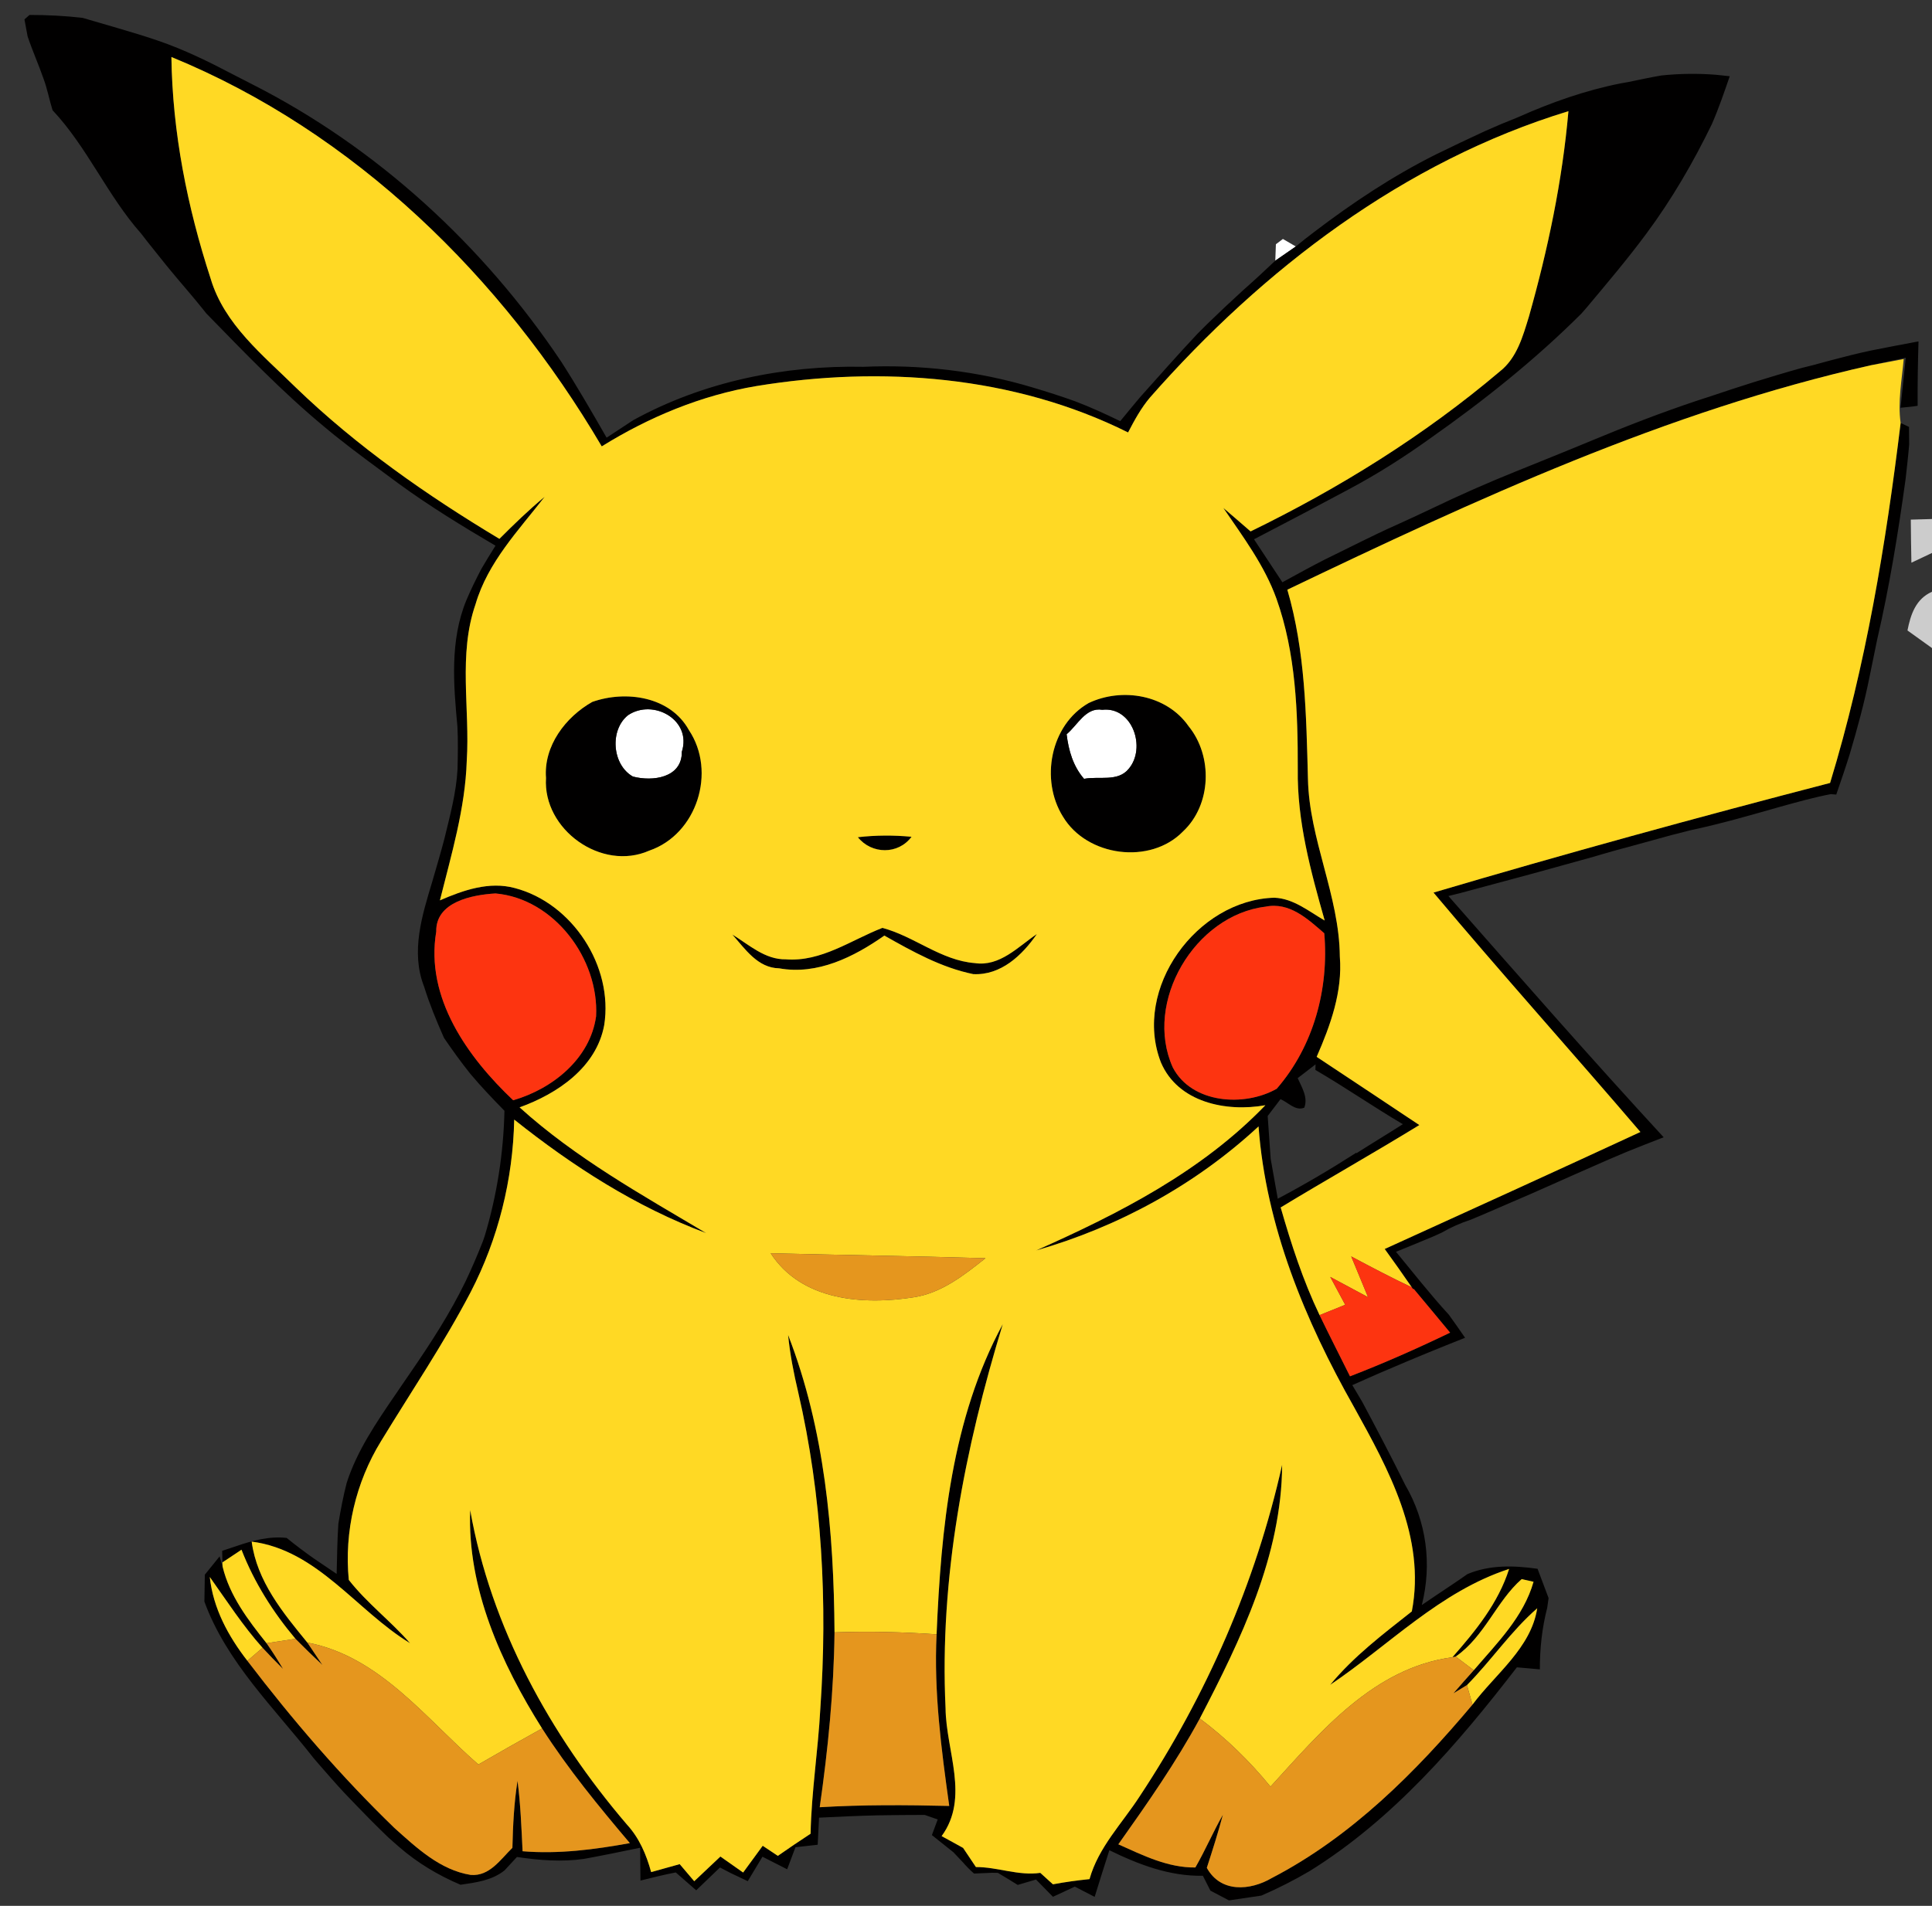 <?xml version="1.0" encoding="UTF-8" ?>
<!DOCTYPE svg PUBLIC "-//W3C//DTD SVG 1.1//EN" "http://www.w3.org/Graphics/SVG/1.1/DTD/svg11.dtd">
<svg width="226pt" height="223pt" viewBox="0 0 226 223" version="1.1" xmlns="http://www.w3.org/2000/svg">
<rect x="0" y="0" width="226" height="223" fill="#333333" stroke="none"/>
<g id="#ffffffff">
<path fill="#ffffff" opacity="1.00" d=" M 149.25 28.58 L 150.07 27.96 C 150.45 28.18 151.20 28.62 151.58 28.84 C 150.98 29.25 149.78 30.08 149.18 30.50 C 149.20 30.02 149.23 29.06 149.25 28.58 Z" />
<path fill="#ffffff" opacity="1.00" d=" M 73.47 83.68 C 76.42 81.71 80.96 84.24 79.76 87.96 C 79.79 91.03 76.32 91.47 74.03 90.86 C 71.59 89.48 71.30 85.40 73.47 83.68 Z" />
<path fill="#ffffff" opacity="1.00" d=" M 124.77 85.91 C 126.05 84.86 127.00 82.73 128.94 83.05 C 132.49 82.65 134.11 87.53 132.03 89.96 C 130.77 91.52 128.53 90.79 126.81 91.13 C 125.53 89.66 125.00 87.81 124.77 85.91 Z" />
</g>
<g id="#ccccccff">
<path fill="#cccccc" opacity="1.00" d=" M 223.52 60.80 C 224.14 60.78 225.38 60.75 226.00 60.73 L 226.00 64.70 C 225.40 64.99 224.19 65.55 223.59 65.84 C 223.56 64.15 223.53 62.47 223.52 60.80 Z" />
<path fill="#cccccc" opacity="1.00" d=" M 223.13 73.77 C 223.50 71.90 224.10 70.08 226.00 69.24 L 226.00 75.83 C 225.28 75.32 223.85 74.29 223.13 73.77 Z" />
</g>
<g id="#010000ff">
<path fill="#010000" opacity="1.00" d=" M 2.86 2.27 L 3.45 1.75 C 5.52 1.75 7.60 1.85 9.66 2.09 C 11.07 2.51 12.49 2.91 13.91 3.33 C 15.44 3.78 16.98 4.24 18.49 4.76 C 21.52 5.80 24.39 7.20 27.22 8.69 C 27.98 9.06 28.72 9.48 29.48 9.85 C 44.10 17.26 56.58 28.75 65.67 42.35 C 67.53 45.25 69.25 48.23 70.96 51.21 C 72.00 50.53 73.04 49.85 74.08 49.16 C 82.27 44.66 91.70 42.73 101.00 42.92 C 107.66 42.63 114.38 43.41 120.77 45.33 C 122.45 45.83 124.13 46.36 125.78 46.96 C 127.57 47.64 129.32 48.44 131.04 49.28 C 131.81 48.35 132.57 47.41 133.35 46.49 C 135.57 44.01 137.77 41.51 140.05 39.08 C 140.44 38.68 140.83 38.29 141.23 37.90 C 142.62 36.55 144.03 35.22 145.47 33.91 C 145.62 33.77 145.94 33.49 146.10 33.35 C 147.15 32.42 148.16 31.45 149.18 30.50 C 149.78 30.08 150.98 29.25 151.58 28.84 C 152.27 28.27 152.97 27.71 153.69 27.17 C 158.19 23.74 162.92 20.59 167.99 18.06 C 169.88 17.13 171.79 16.23 173.71 15.34 C 174.21 15.13 175.19 14.70 175.69 14.48 C 176.33 14.23 176.97 13.96 177.61 13.70 C 181.47 11.98 185.46 10.57 189.61 9.75 L 190.46 9.60 C 191.76 9.34 193.04 9.05 194.35 8.83 C 196.47 8.61 198.61 8.58 200.75 8.75 L 202.34 8.92 C 201.69 10.81 201.05 12.69 200.25 14.52 C 198.07 19.01 195.55 23.35 192.57 27.36 C 190.37 30.33 187.98 33.15 185.61 35.98 C 185.46 36.15 185.15 36.50 185.00 36.68 C 179.57 42.10 173.56 46.89 167.29 51.30 C 164.23 53.50 161.04 55.52 157.71 57.29 C 154.05 59.25 150.38 61.19 146.69 63.10 C 147.79 64.78 148.90 66.45 150.01 68.13 C 151.68 67.22 153.35 66.29 155.05 65.43 C 157.81 64.09 160.54 62.67 163.35 61.42 C 164.72 60.80 166.09 60.17 167.45 59.52 C 170.65 57.98 173.90 56.54 177.20 55.21 C 180.23 53.98 183.27 52.77 186.29 51.51 C 190.30 49.84 194.36 48.27 198.49 46.89 C 198.90 46.75 199.73 46.48 200.15 46.35 C 201.83 45.78 203.51 45.23 205.20 44.70 C 207.05 44.13 208.90 43.57 210.77 43.05 C 211.08 42.97 211.71 42.82 212.02 42.74 C 212.58 42.59 213.69 42.29 214.24 42.14 C 215.76 41.74 217.29 41.35 218.83 41.02 C 220.63 40.67 222.43 40.31 224.24 39.98 L 224.42 39.95 C 224.35 42.46 224.30 44.97 224.32 47.48 C 223.66 47.60 222.98 47.63 222.32 47.71 C 222.53 45.76 222.73 43.81 222.93 41.86 C 221.56 42.14 220.20 42.44 218.84 42.74 C 194.96 48.11 172.57 58.47 150.59 69.00 C 152.69 76.18 152.80 83.70 153.00 91.11 C 153.14 98.23 156.67 104.79 156.73 111.93 C 157.06 116.04 155.63 119.97 154.02 123.66 C 158.02 126.32 162.04 128.97 166.03 131.64 C 160.67 134.93 155.19 138.02 149.81 141.28 C 151.04 145.57 152.43 149.84 154.36 153.88 C 155.52 156.28 156.73 158.65 157.92 161.04 C 161.89 159.51 165.79 157.78 169.63 155.93 C 168.22 154.22 166.80 152.52 165.38 150.82 L 165.30 150.84 L 165.15 150.63 C 164.11 149.11 163.05 147.62 161.98 146.14 C 171.96 141.60 181.94 137.06 191.89 132.45 C 183.87 123.07 175.62 113.89 167.69 104.44 C 183.07 99.89 198.55 95.64 214.08 91.61 C 218.26 77.90 220.60 63.70 222.33 49.49 C 222.58 49.61 223.06 49.84 223.31 49.95 C 223.31 50.46 223.32 51.48 223.33 52.00 C 223.22 53.35 223.06 54.70 222.91 56.06 C 222.04 62.37 221.02 68.66 219.58 74.86 C 219.28 76.29 218.99 77.73 218.70 79.16 C 218.09 82.23 217.26 85.26 216.37 88.26 C 215.88 89.84 215.34 91.40 214.80 92.97 L 214.16 92.92 C 212.17 93.30 210.22 93.85 208.27 94.39 C 204.79 95.38 201.31 96.39 197.77 97.14 C 197.21 97.28 196.09 97.57 195.53 97.71 C 194.08 98.10 192.64 98.51 191.20 98.90 C 189.59 99.33 187.99 99.77 186.40 100.25 C 183.20 101.13 180.00 102.04 176.79 102.89 C 174.79 103.41 172.81 103.98 170.81 104.50 L 169.43 104.84 C 177.76 114.31 186.07 123.80 194.61 133.07 C 193.16 133.63 191.73 134.19 190.30 134.77 C 188.92 135.34 187.55 135.94 186.18 136.55 C 182.99 137.94 179.82 139.40 176.61 140.76 C 175.09 141.41 173.57 142.09 172.03 142.72 C 170.86 143.10 169.73 143.60 168.66 144.22 C 168.44 144.32 168.01 144.52 167.79 144.62 C 166.30 145.25 164.80 145.86 163.30 146.47 C 165.34 148.94 167.32 151.48 169.49 153.84 C 170.13 154.73 170.76 155.63 171.38 156.53 C 168.32 157.74 165.27 158.99 162.25 160.29 C 160.89 160.86 159.54 161.48 158.19 162.07 C 158.48 162.56 159.05 163.53 159.34 164.01 C 161.06 167.23 162.76 170.47 164.38 173.75 C 166.87 178.02 167.53 183.02 166.32 187.80 C 166.76 187.50 167.65 186.90 168.09 186.60 C 169.28 185.80 170.49 185.01 171.66 184.18 C 174.27 183.08 177.11 183.17 179.86 183.56 C 180.29 184.70 180.72 185.84 181.15 186.99 C 181.11 187.27 181.03 187.84 180.99 188.12 C 180.38 190.48 180.12 192.90 180.13 195.33 C 179.23 195.25 178.34 195.17 177.44 195.09 C 170.51 204.08 162.94 212.88 153.20 218.93 C 151.38 220.00 149.49 220.96 147.55 221.80 C 146.28 221.98 145.02 222.17 143.76 222.36 C 143.22 222.07 142.13 221.50 141.59 221.22 C 141.37 220.78 140.93 219.91 140.71 219.48 C 136.82 219.55 133.20 218.17 129.77 216.49 C 129.18 218.30 128.62 220.13 128.05 221.95 C 127.47 221.65 126.31 221.05 125.73 220.75 C 124.88 221.15 124.02 221.55 123.17 221.94 C 122.51 221.27 121.85 220.59 121.19 219.92 C 120.66 220.08 119.58 220.40 119.05 220.55 C 118.28 220.07 117.51 219.60 116.73 219.14 L 116.04 219.13 C 115.52 219.15 114.46 219.19 113.94 219.22 C 113.48 218.82 113.06 218.39 112.67 217.94 C 112.39 217.64 111.82 217.03 111.53 216.73 C 111.08 216.36 110.16 215.63 109.70 215.27 L 109.01 214.72 C 109.18 214.26 109.52 213.34 109.69 212.89 C 109.31 212.75 108.55 212.49 108.17 212.36 C 106.33 212.36 104.49 212.38 102.65 212.41 C 100.37 212.46 98.09 212.57 95.81 212.68 C 95.77 213.47 95.69 215.06 95.65 215.85 C 95.00 215.93 93.70 216.07 93.05 216.14 C 92.72 217.00 92.40 217.86 92.08 218.72 C 91.36 218.35 89.91 217.61 89.19 217.25 C 88.62 218.21 88.05 219.16 87.47 220.11 C 86.97 219.88 85.99 219.41 85.49 219.17 C 85.17 219.01 84.54 218.68 84.22 218.51 C 83.29 219.40 82.37 220.29 81.44 221.18 C 80.84 220.66 79.65 219.61 79.05 219.09 C 77.66 219.35 76.29 219.71 74.92 220.04 C 74.91 219.08 74.89 217.16 74.88 216.20 C 72.71 216.65 70.53 217.10 68.34 217.50 C 65.73 217.88 63.07 217.67 60.47 217.28 C 60.11 217.67 59.38 218.46 59.02 218.85 C 57.55 220.03 55.67 220.27 53.87 220.53 C 51.27 219.43 48.83 217.97 46.70 216.12 C 46.38 215.85 45.76 215.29 45.45 215.02 C 44.69 214.29 43.94 213.55 43.20 212.80 C 42.22 211.80 41.24 210.79 40.28 209.78 C 39.24 208.66 38.23 207.50 37.23 206.35 C 37.10 206.19 36.83 205.88 36.69 205.72 C 32.12 199.88 26.50 194.50 23.91 187.40 C 23.93 186.61 23.95 185.03 23.96 184.25 C 24.39 183.71 25.26 182.64 25.69 182.11 L 26.04 183.31 C 26.86 186.73 29.03 189.57 31.18 192.27 C 31.86 193.24 32.50 194.25 33.11 195.28 C 32.29 194.47 31.49 193.64 30.71 192.80 C 28.41 190.23 26.54 187.33 24.54 184.52 C 24.93 188.19 26.71 191.46 28.94 194.33 C 34.20 201.23 39.88 207.83 46.12 213.87 C 48.72 216.20 51.48 218.81 55.06 219.38 C 57.27 219.57 58.55 217.56 59.94 216.21 C 60.00 213.59 60.13 210.96 60.54 208.37 C 60.89 211.10 61.00 213.85 61.13 216.61 C 65.35 216.96 69.55 216.41 73.68 215.66 C 70.04 211.36 66.45 206.99 63.41 202.24 C 58.62 194.63 54.65 185.84 55.00 176.69 C 57.43 190.42 64.34 202.96 73.33 213.48 C 74.78 215.05 75.61 217.01 76.17 219.05 C 77.28 218.74 78.39 218.43 79.51 218.12 C 79.93 218.62 80.78 219.62 81.21 220.12 C 82.23 219.15 83.25 218.19 84.27 217.23 C 85.16 217.85 86.04 218.47 86.93 219.10 C 87.69 218.06 88.45 217.01 89.22 215.97 C 89.66 216.26 90.54 216.85 90.99 217.15 C 92.25 216.27 93.53 215.40 94.82 214.56 C 94.92 209.65 95.70 204.81 95.96 199.92 C 96.82 187.55 96.17 175.00 93.37 162.90 C 92.85 160.69 92.41 158.46 92.19 156.20 C 96.48 167.24 97.54 179.24 97.62 191.00 C 97.54 197.85 96.86 204.68 95.89 211.46 C 100.94 211.16 105.99 211.19 111.04 211.31 C 110.11 204.66 109.23 197.96 109.56 191.23 C 110.08 178.87 111.31 166.00 117.30 154.94 C 112.86 169.46 109.88 184.65 110.61 199.89 C 110.66 204.89 113.45 210.32 110.15 214.84 C 110.99 215.29 111.82 215.76 112.66 216.22 C 113.16 216.97 113.66 217.71 114.16 218.46 C 116.70 218.45 119.14 219.51 121.69 219.14 C 122.18 219.58 122.68 220.03 123.17 220.48 C 124.59 220.21 126.02 220.02 127.45 219.87 C 128.49 216.14 131.27 213.35 133.32 210.18 C 141.13 198.37 146.89 185.21 149.98 171.39 C 149.94 181.99 145.14 191.86 140.35 201.08 C 137.56 206.23 134.20 211.03 130.82 215.80 C 133.68 217.08 136.61 218.55 139.83 218.51 C 140.99 216.50 141.90 214.36 143.05 212.34 C 142.49 214.43 141.84 216.49 141.17 218.55 C 142.78 221.49 146.23 221.24 148.78 219.74 C 158.05 214.93 165.59 207.38 172.25 199.45 C 174.93 195.86 179.10 192.83 179.82 188.18 C 176.76 190.84 174.46 194.28 171.60 197.17 C 171.20 197.41 170.41 197.89 170.02 198.13 C 170.80 197.22 171.60 196.33 172.40 195.43 C 175.10 192.27 178.22 189.20 179.39 185.08 C 179.04 185.00 178.35 184.85 178.00 184.77 C 175.08 187.31 173.65 191.51 170.28 193.83 L 169.90 193.91 C 172.61 190.83 175.27 187.56 176.53 183.58 C 168.46 186.20 162.48 192.51 155.60 197.14 C 158.34 193.81 161.79 191.20 165.15 188.55 C 166.82 179.89 162.42 171.91 158.38 164.62 C 152.66 154.52 148.09 143.49 147.22 131.80 C 139.87 138.62 130.84 143.55 121.21 146.31 C 130.91 141.99 140.56 137.08 148.02 129.32 C 143.45 130.14 137.80 129.01 135.80 124.31 C 132.45 115.68 139.99 105.30 149.07 105.04 C 151.31 105.13 153.11 106.64 154.96 107.71 C 153.32 101.94 151.72 96.06 151.81 90.01 C 151.82 83.30 151.59 76.44 149.32 70.06 C 147.92 66.16 145.41 62.82 143.10 59.43 C 144.17 60.34 145.23 61.26 146.29 62.18 C 156.70 57.11 166.62 50.94 175.46 43.45 C 177.45 41.88 178.14 39.35 178.85 37.04 C 181.07 29.19 182.76 21.16 183.47 13.01 C 164.22 18.88 147.71 31.52 134.55 46.48 C 133.49 47.72 132.71 49.16 131.96 50.60 C 118.61 43.94 103.06 42.78 88.49 45.17 C 82.04 46.25 75.93 48.79 70.39 52.23 C 58.74 32.44 41.48 15.46 20.05 6.67 C 20.17 15.49 21.91 24.23 24.64 32.60 C 26.23 37.96 30.77 41.56 34.59 45.33 C 41.74 52.23 49.92 57.95 58.42 63.05 C 60.12 61.35 61.85 59.67 63.71 58.13 C 60.66 62.06 57.06 65.79 55.63 70.69 C 53.57 76.62 54.99 82.91 54.60 89.02 C 54.42 94.60 52.80 99.98 51.46 105.35 C 54.19 104.16 57.23 103.10 60.22 103.91 C 66.97 105.68 71.76 113.07 70.68 119.94 C 69.77 124.89 65.22 127.97 60.78 129.57 C 67.33 135.50 75.06 139.79 82.60 144.28 C 74.41 141.23 66.96 136.43 60.15 131.00 C 60.01 138.00 58.28 144.96 55.06 151.18 C 51.91 157.20 48.10 162.83 44.57 168.63 C 41.61 173.44 40.25 179.23 40.80 184.86 C 42.92 187.58 45.71 189.67 47.97 192.27 C 41.71 188.47 37.15 181.37 29.44 180.38 C 30.06 185.03 33.09 188.69 35.95 192.19 C 36.39 192.85 37.27 194.16 37.71 194.81 C 36.64 193.81 35.59 192.79 34.56 191.75 C 31.93 188.63 29.73 185.14 28.25 181.33 C 27.69 181.70 26.58 182.44 26.02 182.81 C 26.01 182.47 26.00 181.80 25.99 181.46 C 26.40 181.32 27.22 181.05 27.64 180.91 C 29.53 180.26 31.50 179.72 33.53 179.95 C 34.56 180.78 35.62 181.59 36.71 182.35 C 37.38 182.80 38.71 183.70 39.38 184.16 C 39.43 182.19 39.45 180.24 39.58 178.29 C 39.85 176.67 40.15 175.07 40.56 173.49 C 41.77 169.74 44.01 166.47 46.21 163.24 C 46.33 163.07 46.57 162.73 46.68 162.55 C 47.01 162.07 47.68 161.10 48.01 160.61 C 50.37 157.18 52.65 153.67 54.47 149.91 C 55.20 148.37 55.87 146.81 56.49 145.23 C 56.55 145.07 56.65 144.75 56.71 144.59 C 58.13 139.85 58.90 134.92 59.01 129.97 C 57.63 128.56 56.26 127.13 54.99 125.61 C 53.92 124.27 52.92 122.88 51.95 121.46 L 51.88 121.31 C 51.04 119.40 50.24 117.47 49.62 115.47 C 48.00 111.36 49.39 107.08 50.59 103.07 C 51.06 101.44 51.55 99.81 51.98 98.16 C 52.63 95.47 53.37 92.78 53.52 90.01 C 53.56 88.35 53.59 86.70 53.51 85.04 C 53.05 80.09 52.61 74.94 54.56 70.22 C 55.08 68.98 55.68 67.77 56.30 66.58 C 56.84 65.66 57.39 64.75 57.96 63.85 C 54.10 61.58 50.27 59.24 46.65 56.60 C 44.11 54.72 41.56 52.87 39.10 50.90 C 38.81 50.67 38.24 50.19 37.95 49.95 C 33.02 45.87 28.59 41.24 24.13 36.67 C 24.01 36.52 23.78 36.22 23.66 36.08 C 22.49 34.62 21.26 33.23 20.07 31.79 C 19.90 31.58 19.55 31.16 19.38 30.95 C 18.43 29.74 17.44 28.56 16.51 27.33 C 12.56 22.88 10.22 17.23 6.15 12.90 C 5.77 11.69 5.54 10.41 5.09 9.20 C 4.51 7.54 3.79 5.93 3.23 4.26 C 3.13 3.76 2.95 2.77 2.86 2.27 M 51.03 109.00 C 49.72 116.75 54.70 123.69 60.03 128.74 C 64.63 127.41 69.04 123.88 69.73 118.91 C 70.08 112.20 64.83 105.15 57.96 104.54 C 55.25 104.70 50.96 105.51 51.03 109.00 M 137.19 124.90 C 139.40 129.14 145.56 129.55 149.35 127.39 C 153.67 122.41 155.47 115.70 154.91 109.20 C 152.96 107.51 150.83 105.51 148.02 106.09 C 139.79 107.09 133.74 117.22 137.19 124.90 M 151.80 126.15 C 152.27 127.21 153.04 128.41 152.57 129.61 C 151.53 130.03 150.67 128.97 149.79 128.61 C 149.41 129.10 148.66 130.09 148.29 130.58 C 148.40 132.25 148.52 133.92 148.64 135.59 C 148.91 137.15 149.19 138.70 149.47 140.26 C 152.61 138.60 155.66 136.80 158.65 134.88 L 158.67 134.94 C 160.47 133.79 162.30 132.69 164.10 131.54 C 160.64 129.50 157.34 127.21 153.87 125.19 L 153.89 124.54 C 153.37 124.94 152.33 125.75 151.80 126.15 Z" />
<path fill="#010000" opacity="1.00" d=" M 69.28 82.13 C 73.22 80.74 78.42 81.49 80.59 85.43 C 83.84 90.30 81.53 97.62 75.95 99.53 C 70.37 102.00 63.48 97.06 63.87 91.03 C 63.58 87.29 66.15 83.90 69.28 82.13 M 73.47 83.68 C 71.30 85.40 71.59 89.48 74.03 90.86 C 76.32 91.47 79.79 91.03 79.76 87.96 C 80.96 84.24 76.42 81.71 73.47 83.68 Z" />
<path fill="#010000" opacity="1.00" d=" M 127.35 82.26 C 131.27 80.40 136.47 81.29 139.03 84.96 C 141.89 88.46 141.73 94.16 138.38 97.29 C 134.55 101.22 127.14 100.23 124.34 95.55 C 121.66 91.27 122.85 84.83 127.35 82.26 M 124.77 85.91 C 125.00 87.81 125.53 89.66 126.81 91.13 C 128.53 90.79 130.77 91.52 132.03 89.96 C 134.11 87.53 132.49 82.65 128.94 83.05 C 127.00 82.73 126.05 84.86 124.77 85.91 Z" />
<path fill="#010000" opacity="1.00" d=" M 100.35 97.96 C 102.43 97.72 104.54 97.71 106.63 97.91 C 105.07 100.02 101.96 99.97 100.35 97.96 Z" />
<path fill="#010000" opacity="1.00" d=" M 91.93 112.25 C 96.08 112.57 99.54 110.00 103.22 108.57 C 106.94 109.55 110.07 112.38 114.03 112.69 C 116.95 113.13 119.09 110.78 121.29 109.29 C 119.58 111.77 117.09 114.14 113.85 113.98 C 110.10 113.21 106.74 111.33 103.45 109.47 C 99.89 111.97 95.62 114.11 91.14 113.30 C 88.63 113.26 87.16 111.03 85.67 109.35 C 87.63 110.55 89.48 112.29 91.93 112.25 Z" />
</g>
<g id="#ffd924ff">
<path fill="#ffd924" opacity="1.00" d=" M 20.05 6.67 C 41.48 15.46 58.74 32.44 70.39 52.23 C 75.93 48.79 82.04 46.25 88.49 45.17 C 103.06 42.78 118.61 43.94 131.96 50.60 C 132.71 49.16 133.49 47.72 134.55 46.48 C 147.71 31.52 164.22 18.88 183.47 13.01 C 182.76 21.16 181.07 29.19 178.85 37.04 C 178.14 39.35 177.45 41.88 175.46 43.45 C 166.62 50.94 156.70 57.11 146.29 62.18 C 145.23 61.26 144.17 60.34 143.10 59.43 C 145.41 62.82 147.92 66.16 149.32 70.06 C 151.59 76.44 151.82 83.30 151.81 90.01 C 151.72 96.06 153.32 101.94 154.96 107.71 C 153.11 106.64 151.31 105.13 149.07 105.04 C 139.99 105.30 132.45 115.68 135.80 124.31 C 137.80 129.01 143.45 130.14 148.02 129.32 C 140.56 137.08 130.91 141.99 121.21 146.31 C 130.84 143.55 139.87 138.62 147.22 131.80 C 148.09 143.49 152.66 154.52 158.38 164.62 C 162.42 171.91 166.82 179.89 165.15 188.55 C 161.79 191.20 158.34 193.81 155.60 197.14 C 162.48 192.51 168.46 186.20 176.53 183.58 C 175.27 187.56 172.61 190.83 169.90 193.91 C 160.68 195.15 154.50 202.61 148.62 209.05 C 146.19 206.07 143.43 203.38 140.35 201.08 C 145.14 191.86 149.94 181.99 149.98 171.39 C 146.89 185.21 141.13 198.37 133.32 210.18 C 131.27 213.35 128.49 216.14 127.45 219.87 C 126.02 220.02 124.59 220.21 123.17 220.48 C 122.68 220.03 122.18 219.58 121.69 219.14 C 119.14 219.51 116.70 218.45 114.16 218.46 C 113.66 217.71 113.16 216.97 112.66 216.22 C 111.82 215.76 110.99 215.29 110.15 214.84 C 113.45 210.32 110.66 204.89 110.61 199.89 C 109.88 184.65 112.86 169.46 117.30 154.94 C 111.31 166.00 110.08 178.87 109.56 191.23 C 105.58 190.95 101.60 190.86 97.62 191.00 C 97.54 179.24 96.48 167.24 92.19 156.20 C 92.41 158.46 92.85 160.69 93.37 162.90 C 96.17 175.00 96.82 187.55 95.96 199.92 C 95.70 204.81 94.92 209.65 94.82 214.56 C 93.53 215.40 92.25 216.27 90.99 217.15 C 90.54 216.85 89.66 216.26 89.22 215.97 C 88.45 217.01 87.69 218.06 86.93 219.10 C 86.04 218.47 85.16 217.85 84.27 217.23 C 83.25 218.19 82.23 219.15 81.21 220.12 C 80.78 219.62 79.93 218.62 79.51 218.12 C 78.39 218.43 77.28 218.74 76.17 219.05 C 75.61 217.01 74.78 215.05 73.33 213.48 C 64.34 202.96 57.43 190.42 55.00 176.69 C 54.65 185.84 58.62 194.63 63.41 202.24 C 60.91 203.62 58.43 205.03 55.96 206.46 C 49.80 201.10 44.44 193.81 35.95 192.19 C 33.09 188.69 30.06 185.03 29.44 180.38 C 37.15 181.37 41.71 188.47 47.97 192.27 C 45.71 189.67 42.92 187.58 40.80 184.86 C 40.25 179.23 41.61 173.44 44.57 168.63 C 48.10 162.83 51.91 157.20 55.06 151.18 C 58.28 144.96 60.01 138.00 60.15 131.00 C 66.96 136.43 74.41 141.23 82.60 144.28 C 75.06 139.79 67.33 135.50 60.78 129.57 C 65.22 127.97 69.77 124.89 70.68 119.94 C 71.76 113.07 66.97 105.68 60.22 103.91 C 57.23 103.10 54.19 104.16 51.46 105.35 C 52.80 99.98 54.42 94.60 54.60 89.02 C 54.99 82.91 53.57 76.62 55.63 70.69 C 57.06 65.79 60.66 62.06 63.71 58.13 C 61.85 59.67 60.12 61.35 58.42 63.05 C 49.92 57.95 41.74 52.23 34.59 45.33 C 30.77 41.56 26.23 37.96 24.64 32.60 C 21.91 24.23 20.17 15.49 20.05 6.67 M 69.28 82.13 C 66.15 83.90 63.58 87.29 63.87 91.03 C 63.48 97.06 70.37 102.00 75.95 99.53 C 81.53 97.62 83.84 90.30 80.59 85.43 C 78.42 81.49 73.22 80.74 69.28 82.13 M 127.35 82.26 C 122.85 84.83 121.66 91.27 124.34 95.55 C 127.14 100.23 134.55 101.22 138.38 97.29 C 141.73 94.16 141.89 88.46 139.03 84.96 C 136.47 81.29 131.27 80.40 127.35 82.26 M 100.35 97.96 C 101.96 99.97 105.07 100.02 106.63 97.91 C 104.54 97.71 102.43 97.72 100.35 97.96 M 91.93 112.25 C 89.48 112.29 87.63 110.55 85.67 109.35 C 87.16 111.03 88.63 113.26 91.14 113.30 C 95.62 114.11 99.89 111.97 103.45 109.47 C 106.74 111.33 110.10 113.21 113.85 113.98 C 117.09 114.14 119.58 111.77 121.29 109.29 C 119.09 110.78 116.95 113.13 114.03 112.69 C 110.07 112.38 106.94 109.55 103.22 108.57 C 99.54 110.00 96.08 112.57 91.93 112.25 M 90.15 146.64 C 93.77 152.22 101.00 152.73 106.97 151.78 C 110.19 151.26 112.80 149.18 115.28 147.22 C 106.90 146.97 98.52 146.85 90.15 146.64 Z" />
<path fill="#ffd924" opacity="1.00" d=" M 150.59 69.00 C 172.57 58.47 194.96 48.11 218.84 42.74 C 219.80 42.56 221.73 42.19 222.69 42.01 C 222.47 44.49 221.98 47.00 222.33 49.49 C 220.60 63.70 218.26 77.90 214.08 91.61 C 198.55 95.64 183.07 99.89 167.69 104.44 C 175.62 113.89 183.87 123.07 191.89 132.45 C 181.94 137.06 171.96 141.60 161.98 146.14 C 163.05 147.62 164.11 149.11 165.15 150.63 C 162.75 149.49 160.40 148.26 158.06 147.01 C 158.55 148.21 159.54 150.59 160.03 151.78 C 158.56 150.99 157.08 150.20 155.61 149.41 C 156.19 150.50 156.77 151.58 157.36 152.67 C 156.61 152.97 155.11 153.58 154.36 153.88 C 152.43 149.84 151.04 145.57 149.81 141.28 C 155.19 138.02 160.67 134.93 166.03 131.64 C 162.04 128.97 158.02 126.32 154.02 123.66 C 155.63 119.97 157.06 116.04 156.73 111.93 C 156.67 104.79 153.14 98.23 153.00 91.11 C 152.80 83.70 152.69 76.18 150.59 69.00 Z" />
<path fill="#ffd924" opacity="1.00" d=" M 26.02 182.81 C 26.58 182.44 27.69 181.70 28.25 181.33 C 29.73 185.14 31.93 188.63 34.56 191.75 C 33.71 191.88 32.02 192.14 31.18 192.27 C 29.03 189.57 26.86 186.73 26.04 183.31 L 26.02 182.81 Z" />
<path fill="#ffd924" opacity="1.00" d=" M 170.28 193.83 C 173.65 191.51 175.08 187.31 178.00 184.77 C 178.35 184.85 179.04 185.00 179.39 185.08 C 178.22 189.20 175.10 192.27 172.40 195.43 C 171.87 195.03 170.81 194.23 170.28 193.83 Z" />
<path fill="#ffd924" opacity="1.00" d=" M 24.54 184.52 C 26.54 187.33 28.41 190.23 30.71 192.80 C 30.27 193.18 29.38 193.94 28.94 194.33 C 26.71 191.46 24.93 188.19 24.54 184.52 Z" />
<path fill="#ffd924" opacity="1.00" d=" M 171.60 197.17 C 174.46 194.28 176.76 190.84 179.82 188.18 C 179.10 192.83 174.93 195.86 172.25 199.45 L 171.60 197.17 Z" />
</g>
<g id="#fd3410ff">
<path fill="#fd3410" opacity="1.00" d=" M 51.03 109.00 C 50.96 105.51 55.25 104.70 57.96 104.54 C 64.83 105.15 70.08 112.20 69.73 118.91 C 69.04 123.88 64.63 127.41 60.03 128.74 C 54.70 123.69 49.72 116.75 51.03 109.00 Z" />
<path fill="#fd3410" opacity="1.00" d=" M 137.19 124.90 C 133.74 117.22 139.79 107.09 148.02 106.09 C 150.83 105.51 152.96 107.51 154.91 109.20 C 155.47 115.70 153.67 122.41 149.35 127.39 C 145.56 129.55 139.40 129.14 137.19 124.90 Z" />
<path fill="#fd3410" opacity="1.00" d=" M 158.06 147.01 C 160.40 148.26 162.75 149.49 165.15 150.63 L 165.30 150.84 L 165.38 150.82 C 166.80 152.52 168.22 154.22 169.63 155.93 C 165.79 157.78 161.89 159.51 157.92 161.04 C 156.73 158.65 155.52 156.28 154.36 153.88 C 155.11 153.58 156.61 152.97 157.36 152.67 C 156.77 151.58 156.19 150.50 155.61 149.41 C 157.08 150.20 158.56 150.99 160.03 151.78 C 159.54 150.59 158.55 148.21 158.06 147.01 Z" />
</g>
<g id="#e5961eff">
<path fill="#e5961e" opacity="1.00" d=" M 90.15 146.64 C 98.52 146.85 106.90 146.97 115.28 147.22 C 112.80 149.18 110.19 151.26 106.97 151.78 C 101.00 152.73 93.77 152.22 90.15 146.64 Z" />
<path fill="#e5961e" opacity="1.00" d=" M 97.62 191.00 C 101.60 190.86 105.58 190.95 109.56 191.23 C 109.23 197.96 110.11 204.66 111.04 211.31 C 105.99 211.19 100.94 211.16 95.89 211.46 C 96.86 204.68 97.54 197.85 97.62 191.00 Z" />
<path fill="#e5961e" opacity="1.00" d=" M 31.18 192.27 C 32.02 192.14 33.71 191.88 34.56 191.75 C 35.59 192.79 36.64 193.81 37.71 194.81 C 37.27 194.16 36.39 192.85 35.95 192.19 C 44.44 193.81 49.80 201.10 55.96 206.46 C 58.43 205.03 60.91 203.62 63.41 202.24 C 66.45 206.99 70.04 211.36 73.68 215.66 C 69.55 216.41 65.35 216.96 61.13 216.61 C 61.00 213.85 60.89 211.10 60.54 208.37 C 60.13 210.96 60.00 213.59 59.94 216.21 C 58.55 217.56 57.27 219.57 55.06 219.38 C 51.48 218.81 48.72 216.20 46.12 213.87 C 39.88 207.83 34.20 201.23 28.94 194.33 C 29.38 193.94 30.27 193.18 30.71 192.80 C 31.49 193.64 32.29 194.47 33.11 195.28 C 32.50 194.25 31.86 193.24 31.18 192.27 Z" />
<path fill="#e5961e" opacity="1.00" d=" M 148.62 209.05 C 154.50 202.61 160.68 195.15 169.90 193.91 L 170.28 193.83 C 170.81 194.23 171.87 195.03 172.40 195.43 C 171.60 196.33 170.80 197.22 170.02 198.13 C 170.41 197.89 171.20 197.41 171.60 197.17 L 172.25 199.45 C 165.59 207.38 158.05 214.93 148.78 219.74 C 146.23 221.24 142.78 221.49 141.17 218.55 C 141.84 216.49 142.49 214.43 143.05 212.34 C 141.90 214.36 140.99 216.50 139.83 218.51 C 136.61 218.55 133.68 217.08 130.82 215.80 C 134.20 211.03 137.56 206.23 140.35 201.08 C 143.43 203.38 146.19 206.07 148.62 209.05 Z" />
</g>
</svg>
